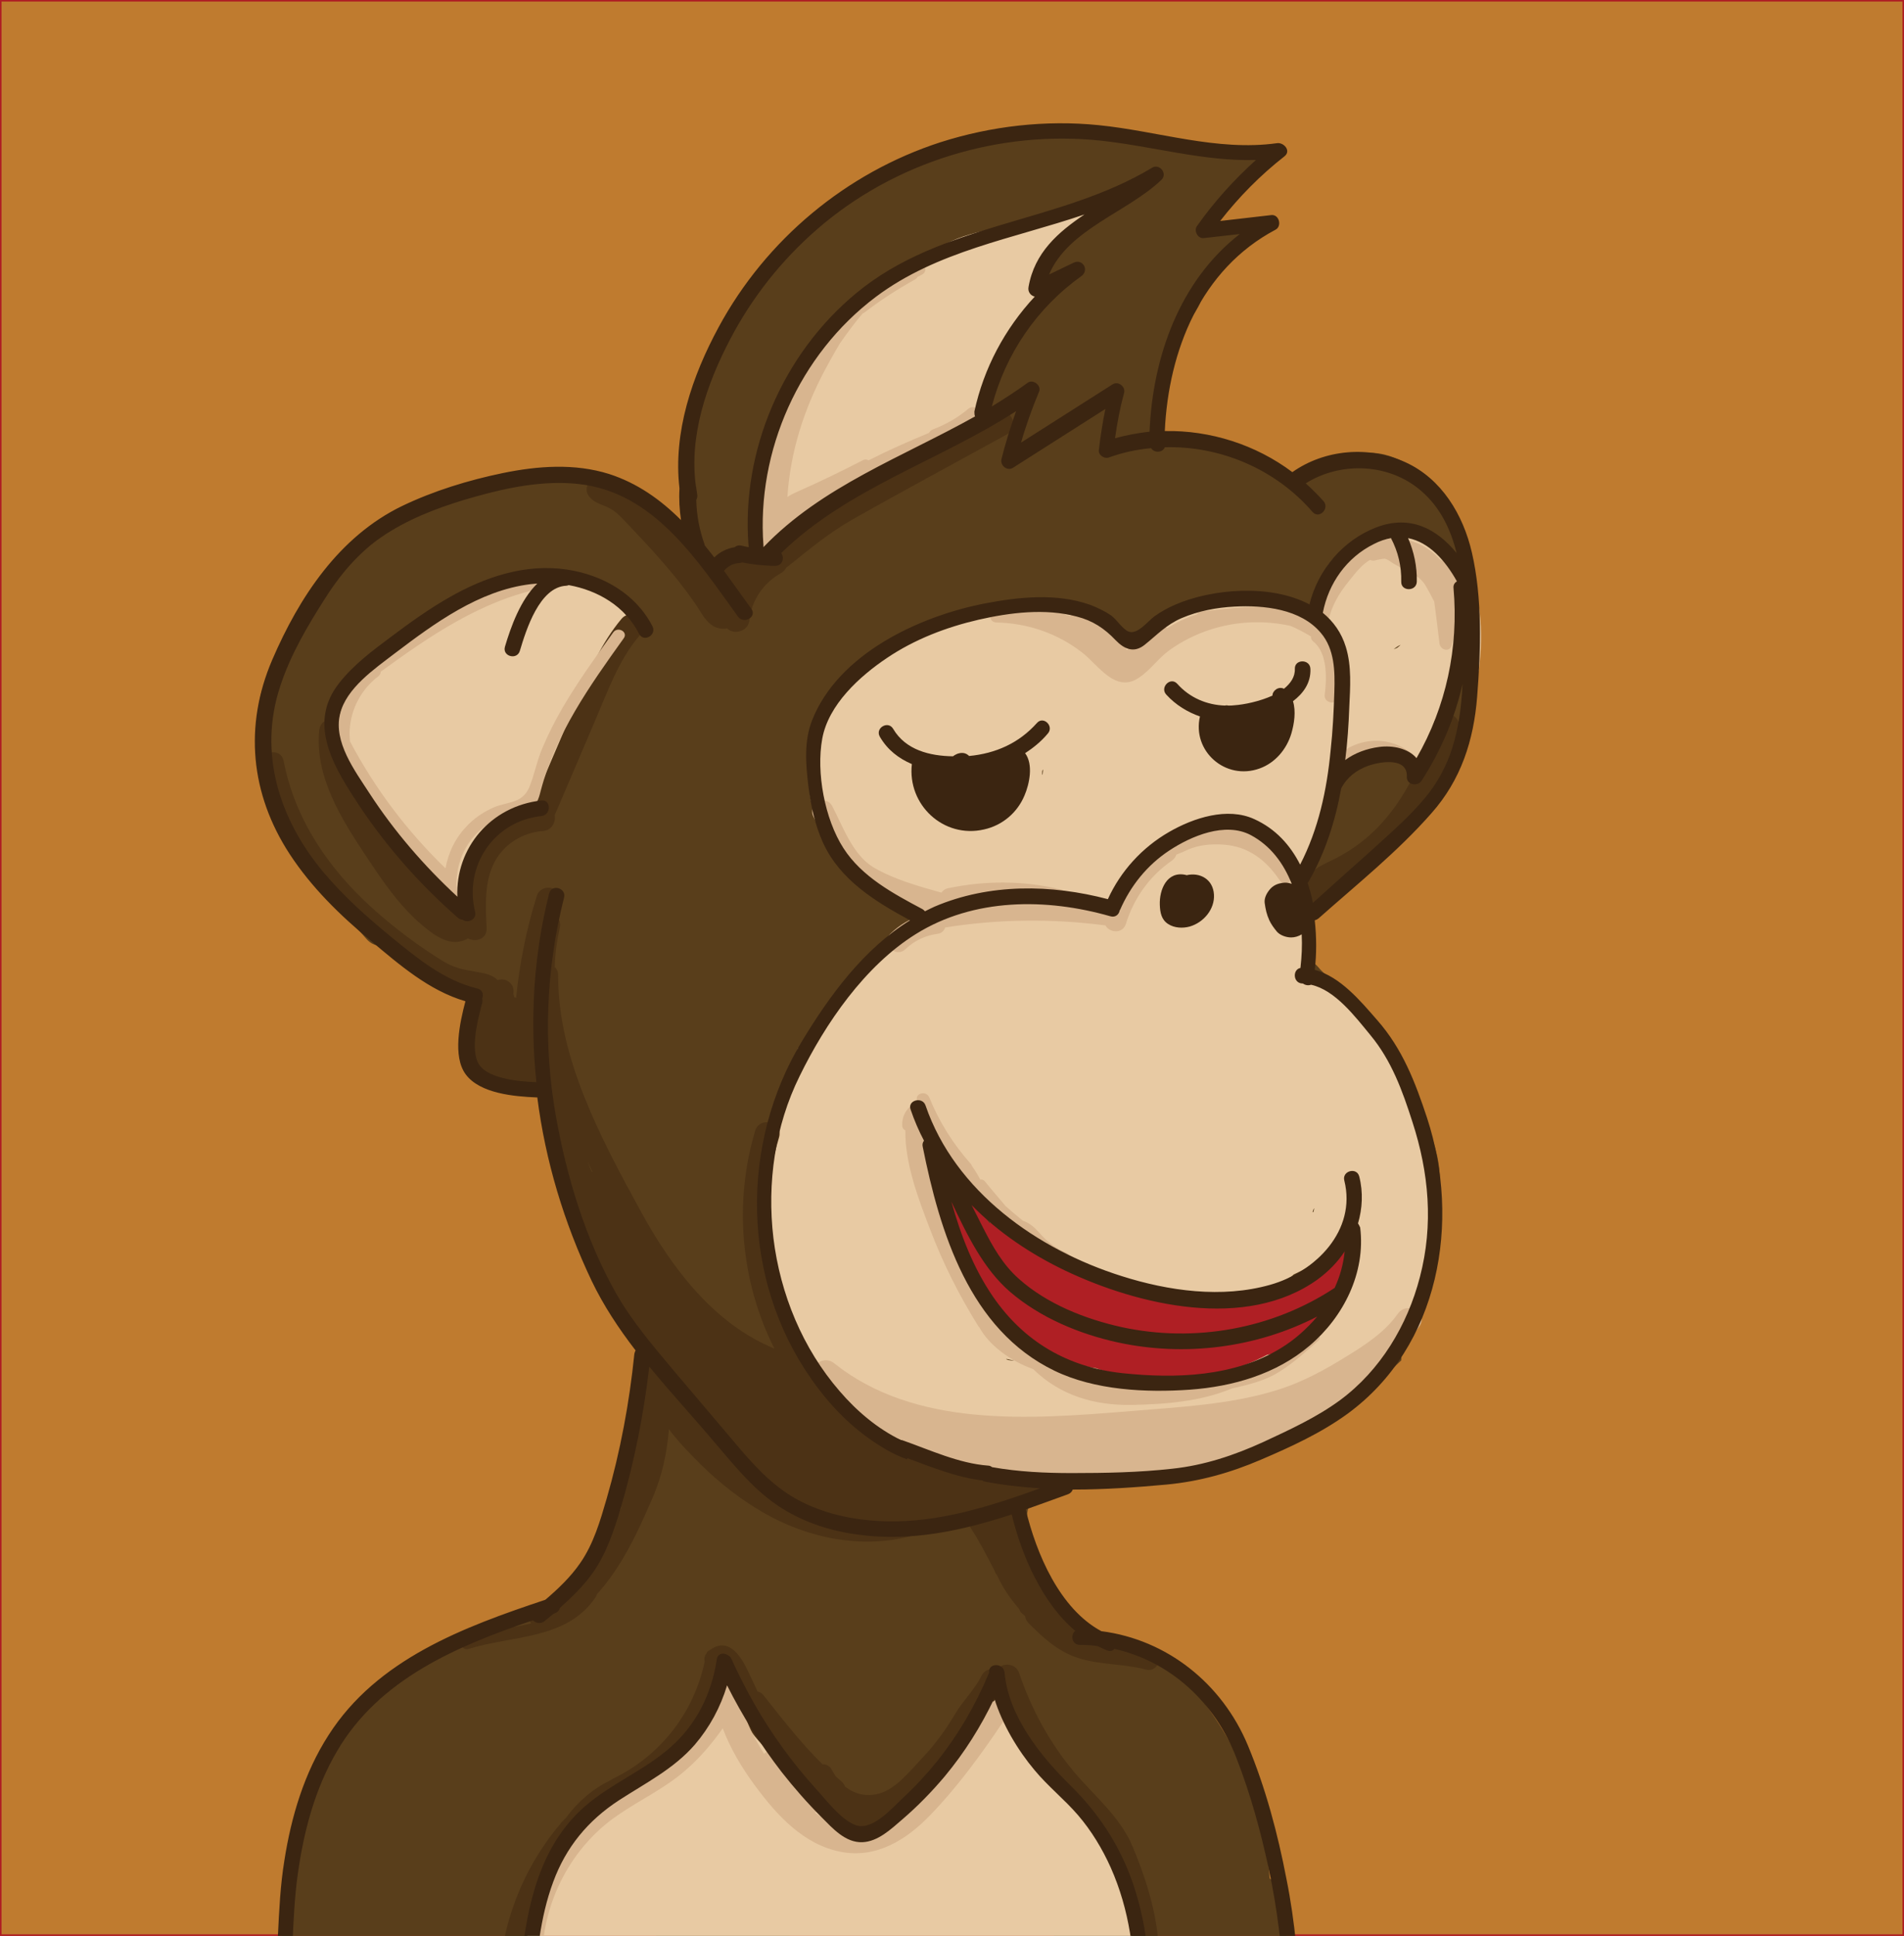 <?xml version='1.0' encoding='utf-8'?>
<svg xmlns:xlink="http://www.w3.org/1999/xlink" xmlns="http://www.w3.org/2000/svg" enable-background="new 0 0 612 622" version="1.1" viewBox="0 0 612 622"> <path d="m429.4 401.9c-3.6 1.2-5.7 3.6-6.3 6.7-0.6-0.3-1.3-0.4-2-0.5-3.4 3.6-8.6 5.9-13 7.3-4.7 1.5-9.7 2.4-14.5 1.6-3.4 0.6-7.1 1.2-10.4 0.7-0.8-1.4-2.3-2.6-4.4-3.1-7.7-1.9-15.7-0.9-23.4-2.6-0.5-0.1-0.9-0.2-1.4-0.3 0.1-1.1 0-2.2-0.4-3.3-3.8-0.4-7.5-1.7-10.8-3.7-1.1-0.7-1.7-1.6-1.9-2.5-3.8-1.3-7.6-2.8-11.3-4.4-0.9-0.9-1.7-1.9-2.5-2.6-0.9-0.8-1.7-1.7-2.5-2.5-4.3-0.8-8.6-2.9-12-5.4-1.1-0.9-2-2-2.5-3.2-0.5 0.3-1 0.7-1.5 1.1-3.9 1.4-7.1 6-4.8 11 5.3 11.5 12.8 22.3 22.6 30-0.6 2.7 0.3 5.6 3.7 7.2 4.4 2.1 9 3.6 13.6 4.7 0.5 0.4 1 0.9 1.7 1.2 6.9 3.6 14 5.2 21.1 5.2 1 1 2.5 1.5 4.4 1.5 4.9-0.2 9.9-0.6 14.8-1 0.8 0.5 1.8 0.7 3 0.3 0.6-0.2 1.2-0.4 1.7-0.6 2.6-0.2 5.2-0.6 7.8-1.1 1-0.1 2-0.3 3.1-0.4 0.1-1.2 0.7-2.3 2.2-3.1 5.2-2.7 9.6-6.5 15.2-7.8 0.4-0.3 0.8-0.5 1.1-0.8 8.7-6.2 12.1-14.4 14.5-24.5 0.7-3-1.9-6.2-4.9-5.1z" fill="#AF1F24"/> <rect width="612" height="622" fill="#BF7B2F" stroke="#AF1F24" stroke-miterlimit="10"/> <rect width="612" height="622" fill="#BF7B2F" stroke="#AF1F24" stroke-miterlimit="10"/> <defs> <rect id="b" width="612" height="622"/> </defs> <clipPath id="a"> <use overflow="visible" xlink:href="#b"/> </clipPath> <path d="m468.5 201.9c0.5-5.1 0.8-10.3 0.6-15.5v-0.7c0.3-0.5 0.5-1 0.5-1.7 1-15.8-7.2-32.3-23-37.5-4.3-1.4-9.6-1.5-13.7 0.7-3 0.8-5.8 2.2-8.2 4.1-2.6 1.5-5 3.2-7.3 5.1-6.9-5.4-14.5-9.7-22.8-12.7-5.4-1.9-11-3.2-16.6-3.9-1.3-0.2-2.8 0-4-0.4-2.5-0.8-2.5-2.7-2.7-5-0.3-3.7 0.4-7.2 1.8-10.7 0.5-1.2 0.2-2.2-0.4-3 3.5-7.2 7.5-14.2 11.8-21 1.7-2.7 2.7-5.9 2.9-9.1 0.8-0.4 1.5-0.8 2.3-1.2 1-2.2 2-4.5 3-6.7 0.2-0.1 0.3-0.1 0.5-0.2 1.9-1 3.8-1.7 5.8-2.4 1.6-2.5 3.4-4.7 5.5-6.7-0.8-1-2-1.6-3.5-1.2-3.4 0.8-6.6 2-9.8 3.5l-0.6-0.6c-3.3-4.3-0.9-9.1 2.9-11.9 2.5-1.9 5.4-3.1 8.4-4-0.3-3.5 1.8-6.8 4.6-9.3-3.1 0.3-6.2 0.5-9.2 0.8-0.4 0-0.7 0.1-1.1 0.2-1.9-0.6-3.7-1.6-5.2-3-3.6-0.2-7.4-1.3-10.3-1.8-6.5-1.2-13-2.6-19.6-3.6-11.8-1.7-24-2-35.2 2.7 0 0-0.1 0-0.1 0.1-18.2 0.9-35.7 7.9-51.4 17.7-18 11.3-38.9 25.9-44.1 47.8-0.2 0.9-0.2 1.8-0.1 2.6-2.7 5.2-4.7 10.9-5.7 16.9-2.7 15.5-2.5 31.7-2.1 47.6-0.4-0.9-0.7-1.9-1.2-2.8-2-3.4-4.9-6-8-8.4-2.6-2-5.4-3.7-8-5.8-3.5-2.8-6.6-5.8-11-7.1-7.1-2.2-15.4-1.6-22.7-0.8-31 3.5-58.1 21-74.6 47.3-5 8-11.6 15-13.4 24.5-1.7 8.8-0.6 18 2.9 26.2 0.3 0.8 0.8 1.6 1.3 2.3 1.3 7 5.8 14.1 9.1 19.8 6 10.3 13.1 19.9 21.1 28.7 2.3 2.5 5.2 2.5 7.5 1.1 8 8 16.9 15.2 27.1 19.7h0.1c0 0.6-0.1 1.2-0.2 1.8-1.8 8.2-4.2 15.3 2.8 22 5.6 5.4 13 5.8 20.2 5 0.4 3.4 0.9 6.8 1.3 10.2 0.3 2.3 0.9 4.6 2 6.6 0.1 3.8 0.7 7.5 1.4 11.2 1.2 0.7 2 1.9 2.3 3.8 1.3 8.6 3.6 16.7 7.4 24.5 3.4 7.1 7.8 13.4 12.1 20 3.7 5.7 4.4 11.2 3.2 17.7-0.9 5.2-1.8 10.5-2.8 15.7-1 12.6-5.3 25.1-9.9 36.5-5.5 13.4-20 18.2-32.5 23.2-15 6-29.2 12.6-40.3 24.8-10.8 11.9-20.7 26.4-24.2 42.2-2.1 9.4-3 19.2-4.2 28.8-1.3 10.3-2.2 20.6-2.4 31-0.1 8.9 10 11.3 15.5 7.2 0.8 4.6 4.4 8.3 9.3 8.3 4.1 0 8.2-3 9.2-7 0.9 0.3 1.9 0.5 2.8 0.5 5.1 0 8.1-3.5 9.2-7.9 4.1 3.7 10.8 3 14.5-2.1 0.2-0.3 0.5-0.7 0.7-1 0.2 0 0.3 0.1 0.5 0.1 3.3 6.7 15.3 7.9 17.8-1.4 2.2-8 1.2-16.2 2.6-24.3 1.3-7.4 4.4-14.5 9-20.4 8.9-11.4 21.8-19 32.1-29.1 0.3 7.2 0.3 14.5 0.2 21.7-0.6 8.4-1.1 16.8-1.6 25.2-0.6 11.5 10.5 22.5 22 22 13-0.6 20.7-9.7 22-22 0.9-8.5 1.4-16.9 1.6-25.4 0.4-5.2 0.8-10.3 1.2-15.5 3.5 5.1 7.7 9.8 13.3 12.3 9.9 4.5 17.4-4 24.7-9.6 5.3-4.1 10.6-8.1 14.9-13.2l3.9 3.3c2.5 2.2 4.9 4.5 7.2 7 0.9 1 1.8 2 2.7 3 0.4 0.4 0.6 0.7 0.8 0.9 0.1 0.1 0.1 0.2 0.2 0.3 1.8 2.7 3.6 5.3 5.2 8.1 0.8 1.4 1.5 2.8 2.2 4.3 0.4 0.8 0.8 1.6 1.1 2.4 1.1 2.9 2.1 5.8 2.9 8.9 0.6 2.2 2.6 7.2 2 9.4l-0.3-2.7c0.1 1.1 0.2 2.1 0.3 3.2l0.3 4.8c0.1 3.7 0 7.5-0.4 11.2-1 11.5 10.8 22.5 22 22 5.5-0.2 10.1-2.1 13.7-5 3.3 1.7 6.9 2.7 10.9 3.2 4.4 0.5 9.2 1 13.3-0.9 1.1 0.9 2.5 1.4 4.2 1.2 9.5-1 10.3-10.5 11-18.4 0.7-8.5-0.5-17.2-3.1-25.3-0.5-1.4-1.3-2.6-2.3-3.4-1.8-25.7-12.8-50.4-31.9-68.5-2.4-2.3-5.2-2.5-7.5-1.6-5.8-2.6-12.1-2.9-18-4.9-0.3-0.4-0.6-0.9-1-1.3-7-7.2-12.8-15.5-16.7-24.8-3.1-7.3-4.9-16.4-0.1-23.1 0.3 0.1 0.6 0.2 0.9 0.3 0.9 0.3 1.8 0.5 2.6 0.7 0.8-2 2.5-3.7 5.2-4 4.8-0.5 9.7-1.1 14.6-1.8 0.3 0.1 0.6 0.3 0.9 0.4 12.6 4.4 25.9 1 37.6-4.3 6.9-3.1 14.3-6.6 20.9-11.1 12.8-5.5 24.7-12.7 34.8-22.4 0.2-1.7 0-3.4-1-5.4-0.2-0.5-0.5-1-0.8-1.4 0.8-1.2 1.6-2.3 2.4-3.5 4.2-6.1 10-12.3 9.6-20.2-0.1-2-1-3.8-2.4-5.1 1.7-5.3 2.9-10.9 3.5-16.6 0.6-1 1-2.2 1.1-3.7 0.5-9.9-3.5-22.1-11.4-28.9-0.9-4.3-1.5-8.6-1.5-12.8-1.1-0.9-2.5-1.4-4-1.4-1.7-4.8-3.7-9.5-6.4-13.5-4.2-6.2-11.3-8.4-15.9-14-0.5-0.6-1-1-1.7-1.4v-14.2-3.6c0.8-1.1 1.6-2.1 2.5-3.1 1.7-0.2 3.3-0.9 4.7-2.1 5.1-4.1 10.8-8 14.2-13.6 0.7-0.2 1.4-0.5 2.1-0.9 19-11.8 25-33.5 26.1-54.6v-0.8c0.5-1.9 1-3.8 1.4-5.8 0.8-4.2-1.4-7.2-4.4-8.6zm-296.6 136.7c0.2-1.4 0.4-2.9 0.5-4.5l0.4-3.9c0.3 2.7 0.6 5.5 1 8.2-0.6 0.1-1.3 0.2-1.9 0.2zm192.4-196.7c0.1-0.3 0.2-0.7 0.3-1 0.2-0.5 0.3-1 0.5-1.5 0.2 0.7 0.4 1.4 0.7 2 0.1 0.2 0.2 0.4 0.3 0.5h-1.8z" clip-path="url(#a)" fill="#593E1B"/> <path d="m362.6 615.8c-1.4-6.7-3.3-13.3-5.7-19.6-2.5-6.5-5.2-13.4-9.9-18.7-4-4.4-9.2-7.4-13.2-11.8-4.2-4.7-7-10.4-8.7-16.5-0.9-3.1-3.8-5.1-6.8-5.4-9.2 14.8-17.7 30.1-32.8 39.7-6.2 4-12.6 5.9-17.8-0.4-4.6-5.5-11.6-7.6-13.7-15.1-0.1-0.4-0.2-0.8-0.2-1.1-6.2-5.4-11.5-11.4-13-19.7-0.7-3.7-4.8-5.8-8.2-5.4-4 0.5-6.1 3.6-6.5 7.4-1.1 9.1-11.1 16.5-17.9 21.4-8.5 6.1-19.5 9.7-25.8 18.4-5.7 7.9-9 18.9-11.7 28.2-3.2 10.9-4.4 22.3-1.1 33.3 0.5 1.6 1.3 2.7 2.2 3.6-0.2 7.9 3.5 15.9 10.7 19.8 4.4 2.3 9.4 3.2 14.1 2.6 1.5 2.5 3.2 4.9 5.1 7.2 7.1 8.6 24 8.5 31.1 0 2.9-3.5 5.5-7.1 7.8-10.8 6.1 3.3 13.8 3 20.2 0 2 1.2 4.1 2.3 6.4 3 14.3 4.6 27.7-4 37.8-14 3.4 1.8 7.1 2.8 10.4 2.7 0.4 0 0.9-0.1 1.3-0.1 0.1 0 0.1 0.1 0.2 0.1-0.5 2.5-1.1 4.9-1.8 7.4-2.9 11.1 3.7 24.4 15.4 27.1 3.8 0.9 7.6 0.8 11.2-0.1 1.1 1.6 2.7 2.9 4.4 3.4 4.3 1.2 7.7-1.5 9.2-5.2 10.6-25.9 12.9-54.4 7.3-81.4z" clip-path="url(#a)" fill="#E8CAA3"/> <path d="m469.2 178.6c-1.3 0.3-2.7 0.1-4.2-0.8-3.5-2.2-6.9-6.8-11-7.6s-9.3 1.4-13.1 2.8c-6.9 2.6-15.4 5.9-15.7 14 0 0.2 0.1 0.5 0.1 0.7v1c0 5.9-6.3 7.1-9.7 4.2-4.7-1-9.7-1.1-14.4-2.1-0.2-0.1-0.5-0.1-0.7-0.2-2.5-0.2-5.1-0.3-7.6 0-0.6 1.5-1.8 2.7-3.8 3.2-7 1.8-15.5 2.5-20.4 8.5-1.7 2.1-5 2-7.2 0.9-3.2-1.6-5.8-4-8.2-6.6-2.6-0.6-5.2-1.3-7.8-2.2-0.6-0.2-1.1-0.4-1.6-0.7-13.7-0.7-27.4 1.1-40.4 5.9-15.3 5.7-30.5 15-37.7 30.3-4 8.6-6 18-5.3 27.1 4.7 5.9 6.8 13.2 10.3 19.8 4.4 8.3 12.2 10.2 20.2 13.7 3.3 1.5 4 7.1 1.2 9.3-2.7 2.2-5.8 3.8-8.7 5.9-3 2.3-5.5 5.4-7.9 8.3-5.2 6.2-9 12.9-12.9 19.9-1.4 2.6-3.9 3.3-6.1 2.7-2.3 5.2-4.4 10.5-6.6 15.7 0 0.9-0.1 1.9-0.6 2.9-1.8 3.8-2.2 8.2-2.1 12.6-0.1 0.2-0.1 0.4-0.2 0.7-1.8 9.1-1.7 18.2 0.6 27.1 0 2.8 0.2 5.6 0.7 8.4 1.6 8.7 4.9 17.6 7.9 25.9 2 5.6 4.5 11.1 7.5 16.3 2.5-0.1 5.1 1.1 6.1 4 1.5 4.2 7.1 6.4 10.8 8.2 4.9 2.4 9.7 4.8 14.7 6.8 6.2 2.4 12.7 4.4 19.3 5.6 7.6 1.3 15.4 1.6 23.1 3 0.4 0.1 0.8 0.2 1.2 0.4 1.2-1.1 3-1.6 5.1-0.7 13.6 5.6 29.4 2.9 43.2-0.5 6.9-1.7 14-3.6 20.6-6.4 6.9-3 13.2-7.1 20.2-10 13.5-11.5 24.3-26.6 31.7-42.7 4.7-20.7 2.6-42.5-4.9-62.4-0.4-1-0.5-1.9-0.4-2.8-2.1-3.3-4.4-6.5-7-9.5-0.7-0.8-1.4-1.6-2.1-2.3-3.1-4.4-6.4-8.7-9.7-12.8-2.5-3-5.1-5.4-8.3-6.8-2.6-1.7-5.2-3.7-6.1-6.9-1-3.6 0.1-7.5 0.1-11.2-0.1-8.3-3.3-17.9 2.5-24.7 3.1-8.7 4.9-17.8 6-27 0.4 0.2 0.9 0.4 1.3 0.6 5-7.9 17.9-7.2 25.7-2.5 0.6-0.2 1.2-0.4 1.8-0.7 0.1-0.3 0.2-0.7 0.4-1 3.9-7.8 5.6-16.5 7.7-24.9 1.1-4.3 5.5-5 8.5-3.4 1.6-12.4 1.1-26.4-6.1-37zm-134.2 69.1c0.1-0.2 0.2-0.3 0.3-0.5-0.2 2.8-0.4 1.7-0.3 0.5zm-24.5 131.3c1.5-2.6 5.7-4.1 8.2-2.2 3.1 2.4 7 4.3 10.6 4.2 7.8-0.3 7.7 11.7 0 12-5.8 0.2-12.1-2.3-16.7-5.8-2.6-2-3.9-5.1-2.1-8.2zm0.5 33.7c0-0.1 0-0.2 0.1-0.3 0.1 0 0.5-0.2 1.4-0.5-0.8 0.9-1.4 1.5-1.5 0.8zm14.7 24.5c-0.5-0.1-1-0.1-1.5-0.2-1.1-0.3-1.5-0.7 1.8 0.2h-0.3zm8.4-20.7c0.4 1.5 0.3 3.1-0.6 4.6-1.5 2.6-5.6 4-8.2 2.2-5.5-3.9-8.1-9.5-12.2-14.6-1.3-1.6-1.9-3.6-1.6-5.4-0.7-0.9-1.4-1.7-2.1-2.6-2-2.6-2.5-6 0-8.5 2.1-2.1 6.5-2.6 8.5 0 0.5 0.6 0.9 1.2 1.4 1.7 0.9 0.3 1.8 0.8 2.6 1.6 3.9 3.9 7.5 8.1 12.4 10.7 4.8 2.4 3.4 8.1-0.2 10.3zm53.1-190.7c0-0.1 0.2 0.9 0.4 1.6v0.2c-0.4-0.7-0.6-1.3-0.4-1.8zm20.9 189.6c-3.5 1.2-7.2 1.9-10.9 1.9 6.3-1.1 12.5-4 17.6-7 0.4-0.2 0.7-0.5 1-0.8 2.9-1.3 5.8-2.9 7.7-5-2.6 5.8-9.7 9-15.4 10.9zm14.3-27c-0.1 0.3-0.1 0.7-0.2 1-0.1 0-0.2 0-0.3 0.1 0.1-0.4 0.2-0.8 0.5-1.3v0.2zm26.6-180.2c-0.2 0.1-0.6 0.2-1 0.4 0.7-0.6 1.4-1.1 2.2-1.4-0.4 0.4-0.8 0.7-1.2 1z" clip-path="url(#a)" fill="#E8CAA3"/> <path d="m316.6 133.8c2.7-11.2 7.5-22.5 13.8-32.2 2.1-3.3 4.7-6.1 7.4-8.8-1.5-1.3-2.2-3.2-1.5-5.7 2-7.1 8.5-11 13.1-16.4 0.6-0.7 1.3-1.5 1.8-2.3-1-1.2-2.1-2.3-3.2-3.3-4.8 1.1-9.4 3.3-14.1 4.7-5.2 1.6-10.6 2.6-15.9 3.9-5.5 1.3-11 2.7-15.8 5.7-4.6 2.7-8.5 6.3-12.6 9.8-2.3 1.9-5 1.8-7 0.6-0.3 0.1-0.6 0.1-1 0.1-5.3 4.1-10.3 8.4-15 13-0.1 1.1-0.6 2.3-1.6 3.3-8.4 8.9-13.2 20.7-16.4 32.4-3.4 12.4-5.2 25.7-3.4 38.5 0.1 0.4 0.1 0.7 0.1 1 11.7-14.6 27.7-24.8 44.6-32.6 2.2-1 4.3-0.7 5.9 0.4 2.8-1.7 5.8-3.2 8.9-4.5 3.6-1.5 8.4-3.2 12-5.7-0.3-0.6-0.2-1.2-0.1-1.9z" clip-path="url(#a)" fill="#E8CAA3"/> <path d="m173.8 257.7c3.5-12.5 10.7-24 16-35.7 3.7-8 7.5-16 11.9-23.7-0.1-0.2-0.3-0.4-0.4-0.6-2.2-3.2-4.9-6.7-8.1-8.9-4.1-2.9-10-2.8-14.8-2.8-2 0-3.4-0.8-4.4-2-15.1 3.8-29.9 9.7-43.4 17.5-0.1 1.2-0.6 2.4-1.7 3.4-9 9.3-19.7 17.7-19 31.9 0.7 13.5 10.4 22 16 33.5 0.1 0.2 0.1 0.3 0.2 0.5 4.4 4.1 7.6 9.5 11.3 14.2 2 2.5 4.4 5.7 7.5 6.9 0.4 0.2 0.9 0.3 1.4 0.4 0.5-1.4 0.8-2.9 1.1-4.4 1.5-8.9 4.7-17.6 11.6-23.8 4.1-3.7 8.7-5.2 14.1-6.2 0.1-0.1 0.4-0.2 0.7-0.2z" clip-path="url(#a)" fill="#E8CAA3"/> <path d="m340.9 380.2c-0.4-0.6-1-1-1.5-1.3-0.9-2.8-4.5-2.9-6.4-1.2-2.4-1-4.9-1.1-7.7-1.5-3.8-0.5-7.2-2-10.1-4.5-1.8-1.6-4-1.1-5.5 0.1-2.8 0-5.6 2.9-3.6 5.9 3.2 4.9 8.5 8.1 14 10.9 0.2 0.7 0.6 1.3 1.3 1.9 0.3 0.2 0.5 0.4 0.8 0.6 4 3 10.8 7 15.6 4.5 2.6-1.3 3.4-3.7 3.4-6.3 0.5-0.4 0.8-1 1-1.8 0.6-2.7 0.4-5.1-1.3-7.3z" clip-path="url(#a)" fill="#E8CAA3"/> <path d="m370.2 529.4c-1.5-0.4-3-0.7-4.6-1-0.3-0.4-0.6-0.7-1.1-0.9-3.1-1.4-6.5-1.7-9.9-1.9-0.3-0.5-0.7-1-1.3-1.3-3.5-2.3-7.7-3.5-11.2-5.9-3.1-2.1-5.7-5-7.6-8.2-4.5-7.3-6.1-16-7.7-24.3-0.4-1.9-1.7-2.8-3.2-2.9 3.7-0.8 7.4-1.6 11.1-2.5 5-1.2 2.9-8.9-2.1-7.7-16.8 4-33-2.5-48.1-9.3-0.5-0.6-1.1-1.2-2.1-1.4-3.2-1-5.5-3.4-7.7-5.9-2.5-2.8-4.9-5.6-7.4-8.4-0.2-0.2-0.4-0.4-0.6-0.5 1.6-2.5-0.3-6.9-4-6.2 0.5-1.9-0.2-4-2.7-4.5-0.1 0-0.2 0-0.2-0.1-0.1-0.2-0.2-0.5-0.4-0.7-12.8-21.1-16.1-46.7-9-70.3 1.5-4.9-6.2-7.1-7.7-2.1-6.9 23.2-4.6 48.4 6.2 69.9-19.5-8-33.1-26-43.1-44.4-12.5-22.9-26.5-48.8-26.4-75.5 0-1.2-0.4-2.1-1.1-2.7 0.1-4.2 0.7-8.3 1.6-12.5 0.4-1.6-0.1-2.8-1-3.7 0.4-1.5 0.8-2.9 1.3-4.4 1.5-4.9-6.2-7-7.7-2.1-3.3 10.6-5.5 21.5-6.6 32.6-0.2-0.1-0.4-0.1-0.6-0.2-0.1-0.4-0.2-0.8-0.3-1.1 0.1-0.9 0.1-1.8-0.4-2.7-0.5-0.8-1.4-1.6-2.4-1.8-0.7-0.2-1.6-0.1-2.3 0.1l-0.5-0.5c-1.3-1-2.8-1.5-4.4-1.8-4.6-0.9-8.1-1.1-12.3-3.6-8.2-5-15.9-10.8-23-17.2-14-12.6-24.9-28.5-28.5-47.2-1-5.1-8.7-2.9-7.7 2.1 3.9 20.3 16 37.7 31.2 51.3 7.6 6.8 15.9 13.1 24.7 18.3 3.6 2.1 7.2 3.4 11.3 3.9-0.1 0.3-0.2 0.6-0.3 1-1.5 7.4-4.6 16.7 0.4 23.4 5 6.6 15.1 7.3 22.5 5.8 0.4-0.1 0.7-0.2 0.9-0.3 0.9 5.3 2.1 10.4 3.6 15.5-0.2 0.6-0.2 1.3 0 2 1.4 6.1 3.6 11.8 6.2 17.3-0.2 0.6-0.3 1.4-0.2 2.2 2.6 14.6 9.6 27.9 19.9 38.4-0.1 0.7 0 1.5 0.3 2.3 1.4 3.2 3.2 6.1 5.2 8.9-1.4 0.5-2.5 1.7-2.3 3.6 0.2 2.5 0.3 5 0.4 7.4-1.9 0.2-3.7 1.4-4 3.8-1.3 9.7-2.9 19.4-4.9 29-0.3 1.7 0.3 3 1.3 3.9-3.8 8.4-8.2 16.5-14.5 23.2-1-0.1-2.1 0.2-3 1.1-3.1 2.9-6.5 5.3-10.2 7.4-2.3 1.3-2.4 3.7-1.3 5.5-7.1 1.7-14.7 2.3-21.2 4.3-2.4 0.8-1.4 4.6 1.1 3.9 14.1-4.4 31.7-2.9 40.9-16.7 0.2-0.3 0.3-0.6 0.3-0.8 8-8.8 13.1-19.8 17.8-30.7 3.3-7.5 4.8-14.9 5.4-22.4 3 4 6.6 7.7 10.1 11.2 6.2 6.1 13.2 11.6 20.8 15.9 15.6 8.8 34.4 12 51.6 5.8 0.8-0.3 1.3-0.7 1.8-1.2 2.2-0.4 4.4-0.8 6.5-1.3 1.3-0.3 2.1-1 2.5-1.9 1.2-0.2 2.4-0.4 3.6-0.7-0.7 1.1-0.9 2.5 0.1 3.9 2.8 4.3 5.1 8.8 7.5 13.4l0.5 1.1c0.1 0.2 0.2 0.4 0.4 0.6 0.3 0.7 0.7 1.3 1 2 1.7 3.3 3.8 6.2 6.2 9 0.2 0.5 0.4 1 0.8 1.3s0.8 0.7 1.1 1c0.1 0.7 0.4 1.4 1 2.1 1.1 1.1 2.2 2.2 3.4 3.3l0.2 0.2c3.6 3.3 7.5 6.2 12.1 7.7 7.1 2.4 15.1 1.9 22.4 3.9 4.1 0.8 5.9-5.9 1.6-7.1zm-197.1-193.2c0-1.5 0-3 0.1-4.5l0.2 0.2c0.2 1.1 0.5 2.2 0.7 3.2-0.4 0.3-0.8 0.6-1 1.1zm17.1 40.3c-0.5-1-0.9-2.1-1.3-3.2 0.5 1.1 1 2.1 1.5 3.2 0 0.1-0.1 0-0.2 0zm26.9 71.1c-0.4-0.7-0.7-1.4-1.1-2.2-0.3-0.6-0.7-1.1-1.1-1.4v-0.7c1.2 1.3 2.5 2.5 3.8 3.7-0.6 0-1.2 0.3-1.6 0.6zm16.8 20.3c0.2 0 0.3 0.1 0.5 0.1 0.5 0.5 1 1.1 1.5 1.6-0.6-0.6-1.3-1.1-2-1.7zm85.4 17.8c-0.4-0.3-1-0.5-1.5-0.6 0.8-0.3 1.7-0.5 2.5-0.8-0.5 0.4-0.8 0.9-1 1.4z" clip-path="url(#a)" fill="#4C3215"/> <path d="m372.5 627.5c-0.3-11.8-3.9-23.3-8.4-34.1-4.2-10-12.6-16.5-19.3-24.6-7.6-9.2-13.4-19.9-17.2-31.2-1.2-3.6-5.9-3.4-7.4-0.9-1.6-0.7-3.6-0.4-4.7 1.7-2.2 4.5-6 8-8.5 12.3-3.1 5.2-6.5 9.9-10.7 14.3-3.8 4-8.3 9.8-13.8 11.3-4.1 1.1-7.9 0.1-10.9-2.3-0.2-0.6-0.6-1.2-1.2-1.7s-1.2-1-1.8-1.6c-0.4-0.6-0.7-1.2-1.1-1.8-0.7-1.5-1.9-2.1-3.1-2-6.9-6.8-12.8-14.4-18.9-22.1-0.6-0.8-1.3-1.2-2-1.3-1-2.1-1.9-4.2-2.9-6.2-2.4-5.2-6.5-11.7-12.6-7-0.5 0.2-0.8 0.5-0.9 0.9-0.7 0.9-0.8 1.8-0.6 2.7-3.5 16.5-14.3 30.3-29.5 37.6-0.2 0.1-0.4 0.2-0.6 0.4-5.8 2.8-10.7 7-14.5 12.2-0.3 0.3-0.6 0.5-0.8 0.8l-0.1 0.1s0 0.1-0.1 0.1l-0.5 0.5c-0.1 0.1-0.2 0.2-0.2 0.3-13.2 15.6-20.3 35.4-19.8 55.9 0.1 4.5 7.1 4.5 7 0-0.5-19 6-37.5 18.5-51.9 1.5-1.7 1-3.9-0.3-5.1 1.7-1.4 3.6-2.6 5.4-4 1.8-1.3 3.4-2.8 5-4.3 1 1.2 2.7 1.9 4.4 1 15.9-7.7 27.7-22.2 32.1-39.2 1.9 3.4 4.8 10.9 5.3 11.9 2.2 4.4 5 8.5 8.7 11.8 0.8 1 1.6 1.9 2.3 2.8 2.2 2.9 4.5 5.8 6.9 8.4 0.7 1.2 1.4 2.3 2.2 3.4 4.6 6 11.8 12.4 19.6 13.1 1.2 0.1 2.1-0.3 2.7-0.9 1.5-0.2 2.4-1.2 2.8-2.4 0.5 0 1-0.1 1.6-0.3 4.5-1.9 8.3-4.4 11.4-8.2 0.6-0.7 0.8-1.5 0.9-2.4 4.7-4.6 9.2-9.3 13-14.7 2.1-3 3.7-6.4 5.9-9.4 1.8-2.5 3.8-4.7 5.4-7.3 3.2 8.3 7.2 16.3 12.4 23.5 6.1 8.6 14.9 15.2 20.4 24 2.8 4.5 4.5 9.9 6.2 14.9 1.9 5.9 3.5 11.9 3.9 18.1 0.8 12.5-2.3 24.7-5.3 36.8-1.3 5 6.5 7.1 7.7 2.1 3.2-11.7 6.3-23.8 6-36z" clip-path="url(#a)" fill="#4C3215"/> <path d="m199.8 198.8c-6.7 8-10.6 17.4-14.6 26.9-4.8 11.1-9.5 22.3-14.3 33.4-0.1 0.2-0.1 0.3-0.2 0.5-6.8 1.4-12.9 5-17 10.9-4.5 6.5-5.4 14.3-5.4 22-8-6-15.2-12.9-21.7-20.6-0.7-0.9-1.5-1.2-2.4-1.3-0.3-0.5-0.7-1.1-1-1.6-6.6-10.4-13.9-21.4-12.6-34.3 0.5-5.1-7.5-5.1-8 0-1.6 16.3 9 31.3 17.7 44.3 4.4 6.5 9.1 12.9 15.1 18 4.3 3.7 9.8 7.7 15 4.5 2.4 1.3 6.2 0.3 6-3.3-0.3-7.1-0.8-14.9 2.6-21.3 3.1-5.8 9-9.4 15.5-9.9 2.9-0.2 4.2-2.9 3.8-5.1 4.3-10.1 8.7-20.2 13-30.4 4-9.3 7.5-19.3 14.1-27.1 3.4-3.8-2.2-9.5-5.6-5.6z" clip-path="url(#a)" fill="#4C3215"/> <path d="m319.7 132.5c-15.7 8.6-31.4 17.2-47.1 25.9-6.3 3.5-12.3 7.1-17.8 11.7-3.4 2.8-6.8 6.3-10.7 8.3-0.6-0.9-1.7-1.5-3.1-1.4-4.5 0.3-8.7 1.4-12.7 3.4-3.8-4.9-8.6-9-14.1-12.2-0.7-0.4-1.3-0.5-1.9-0.5-1.9-2-3.8-4.1-5.8-6.1-1.6-1.6-3.1-3.4-5-4.6-1.6-1.1-4.8-1.5-6.1-2.8-3.6-3.7-9.3 2-5.7 5.7 1.6 1.7 3.2 2 5.2 2.9 2.8 1.2 4.4 3 6.5 5.2 3.9 4.1 7.8 8.2 11.5 12.5 3.7 4.2 7.2 8.6 10.4 13.2 2.5 3.6 4.5 8.6 9.6 8.3 0.3 0 0.6-0.1 0.8-0.1 2 2.1 6.8 1.2 7.2-2.7 0.7-6.5 4.6-12 10.2-15.1 0.8-0.5 1.3-1.1 1.6-1.7 0.6-0.5 1.2-0.9 1.8-1.4 6.2-5 12.1-9.8 19-13.8 16.6-9.4 33.4-18.4 50.1-27.6 4.7-2.7 0.6-9.6-3.9-7.1z" clip-path="url(#a)" fill="#4C3215"/> <path d="m461 232.1c-3.8 12.6-9.3 24.8-18.6 34.2-4.3 4.3-9.2 7.7-14.7 10.3-2.3 1.1-4.3 2.1-5.9 3.5-1.9 0.1-3.7 1.4-3.7 3.8v2.4c-0.1 4.7 6.4 5.1 7.9 1.1 0.8-2.3 4.5-3.3 6.5-4.2 2.6-1.3 5.2-2.7 7.5-4.4 4.6-3.3 8.8-7.2 12.4-11.6 7.9-9.7 12.9-21.1 16.4-33 1.4-4.9-6.3-7-7.8-2.1z" clip-path="url(#a)" fill="#4C3215"/> <path d="m449.3 422.1c-4.2 6-10.6 10.1-16.8 13.9-6.6 4.1-13.6 7.9-21 10.3-15.6 5.1-33.2 5.8-49.4 7.2-31.3 2.5-67.9 5.3-94-15.5-4-3.2-9.7 2.4-5.7 5.7 3.4 2.7 7 5.1 10.6 7.1-0.2 1.1 0 2.3 1.1 3.4 4.7 4.6 10.2 7 16.1 8.5 0.2 0.9 0.8 1.8 1.8 2.4 4.3 2.6 8.5 4.8 13.5 5.4 3.7 0.5 7.4 0.7 11.1 0.9 0.5 0.7 1.2 1.2 2.2 1.5 13 3.4 26.4 4.8 39.8 4.1 1.5-0.1 2.5-0.8 3.2-1.8 12.9-0.5 25.8-3 37.9-7.7 14.8-5.8 27.9-14.7 40.8-23.8 1.5-1.1 2-2.6 1.8-4 5.5-3.9 10.3-8.4 13.9-13.5 3-4.3-3.9-8.3-6.9-4.1z" clip-path="url(#a)" fill="#D8B58F"/> <path d="m316 548.5c-5.9 8.9-12.2 17.4-19.3 25.3-6.1 6.9-13.9 14.8-24.1 13.2-3.9-0.6-7.4-2.3-10.5-4.5 0.8-1.4 0.8-3.2-0.6-4.6-3.9-4.1-7.1-8.6-9.9-13.6-1.4-2.6-4.3-2.4-6-0.8-4.2-6.6-7.5-13.7-8.3-21.5-0.5-5.1-8.5-5.1-8 0 0.1 0.9 0.2 1.7 0.3 2.6-0.1 0.2-0.3 0.3-0.4 0.6-4.7 8.2-10.8 15.4-18.4 21-7.5 5.5-16 9.1-23 15.4-1.8 1.6-3.6 3.4-5.2 5.2 0.3 1.5 0.1 3.3-1 5-5.7 9.1-8.3 22.2-8.5 32.8 0 1.3-0.3 2.4-0.8 3.4 1.2-0.6 2.1-1.7 2.2-3.3 1.5-16.5 10.4-32.2 24.1-41.5 7.1-4.9 14.9-8.5 21.5-14.2 4.7-4 8.7-8.7 12.2-13.7 2.5 6.6 6.2 12.8 10.5 18.6 7 9.4 15.5 18.8 27.5 21.1 11.4 2.2 21.1-3.9 28.7-11.8 8.9-9.2 16.6-19.8 23.7-30.4 3.1-4.5-3.8-8.6-6.7-4.3z" clip-path="url(#a)" fill="#D8B58F"/> <path d="m414.9 281.4c-3.4-12.6-16.3-19.4-28.6-14.7-0.7 0.3-1.1 0.8-1.3 1.3-2.7 0.7-5.2 2.2-7.8 3-1-1-2.5-1.5-4-0.4-7.5 5.2-13.1 12.1-16.5 20.4-0.5-0.3-1-0.5-1.6-0.6-4-0.5-8-0.9-12-1.1 0.2-1.5-0.5-3.2-2.5-3.6-11.9-2.8-23.9-2.8-35.9-0.3-1 0.2-1.7 0.8-2.1 1.4-7.2-2-15.4-4.3-21.8-8.1-6.7-4-9.8-13-13.3-19.7-2.1-4-8.1-0.5-6 3.5 3.9 7.5 7.2 16.4 14.5 21.4 6 4.1 13.9 6.6 21.3 8.6-0.5 0.4-0.8 0.9-0.9 1.5-3.8 1.1-7.3 3.2-10.2 6-3.3 3.1 1.7 8.1 4.9 4.9 3-2.8 6.5-4.4 10.5-4.9 1.1-0.2 1.9-1 2.2-2 17-2.7 34.1-2.9 51.2-0.7h0.3c1.2 2.4 5.6 2.9 6.6-0.5 2.6-8.3 7.6-15.3 14.8-20.3 0.7-0.5 1.2-1.2 1.4-1.9 1.1-0.4 2.2-0.9 3.5-1.5 3.8-1.7 7.8-2 11.9-1.7 7.8 0.6 13.5 5 17.8 11.4 1.2 2 4.2 0.9 3.6-1.4z" clip-path="url(#a)" fill="#D8B58F"/> <path d="m425.2 203.3c0.1-0.7-0.1-1.4-0.9-1.9-1.5-0.9-3.1-1.8-4.7-2.6-0.2-0.4-0.6-0.8-1.2-1-0.5-0.1-1.1-0.3-1.6-0.4-2.9-1.3-5.8-2.2-9-2.4-7-0.4-14.5 0.8-21.5 1.4-0.8 0.1-1.3 0.5-1.6 1-3.3 1-6.5 2.6-9.5 4.4-0.6-0.4-1.3-0.5-2.1-0.1-3.9 2-7.5 4.5-10.9 7.2-1.2-2.6-2.9-5.4-5.6-5.6l-1.2-1.7c-0.6-1-1.7-1.1-2.5-0.7-0.3-0.3-0.6-0.7-0.9-1-0.1-0.1-0.1-0.2-0.2-0.3-0.3-0.5-0.8-0.8-1.3-0.9-1.3-0.9-2.9-1.6-4.7-1.8-1-0.1-1.6 0.4-1.8 1.1-0.4-0.3-0.8-0.3-1.2-0.3-2.1-1.5-3.8-3.1-6.6-3.3-1.2-0.1-1.8 0.7-1.9 1.7-2.6-0.8-5.3-1.3-8.1-1.4-1.1-0.1-1.8 0.7-1.9 1.6-1.4-0.1-2.7-0.2-4.1-0.3-2.6-0.1-2.6 3.9 0 4 10.1 0.2 19.8 3.5 27.8 9.8 5.1 4 10.6 13 18 8 3.7-2.4 6.3-6.3 9.9-8.9 3.9-2.8 8.3-5 12.8-6.5 8.5-2.8 17.4-3.2 26.1-1.3 2.2 0.9 4.4 2.1 6.6 3.4-0.1 0.5 0.1 1.1 0.7 1.6 4.6 3.6 4.4 11.8 3.7 17.1-0.4 2.5 3.5 3.6 3.9 1.1 1-6.6 1.2-16.4-4.5-21z" clip-path="url(#a)" fill="#D8B58F"/> <path d="m467.6 184.5c-1.1-2.3-2.8-3.8-4.8-4.8-2.1-2.3-4.6-4.1-7.6-5.3-4-1.6-9.6-2.2-13.3 0.2-4.6 0.7-7.9 5.2-10.7 8.6-3.7 4.6-6.9 9.3-8.1 15.2-0.5 2.5 3.3 3.6 3.9 1.1 1-4.9 3.5-9 6.6-12.8 1.9-2.4 4.2-5.4 6.8-6.8 0.4 0.2 0.9 0.3 1.4 0.2 1.1-0.3 2.2-0.5 3.3-0.6 0.7 0.2 1.4 0.6 2.1 1.1 3.7 2.6 8.5 3.4 11 7.5 1 1.7 1.9 3.4 2.8 5.2 0.6 4.5 1.2 9 1.7 13.5 0.3 2.1 3.3 2.9 3.9 0.5 1.9-6.8 4.1-16.3 1-22.8z" clip-path="url(#a)" fill="#D8B58F"/> <path d="m455.8 243.9c-7.3-7.5-18.1-7.8-26-1.1-2 1.7 0.9 4.5 2.8 2.8 6.2-5.3 14.7-4.7 20.4 1.1 1.8 1.8 4.6-1 2.8-2.8z" clip-path="url(#a)" fill="#D8B58F"/> <path d="m197.1 203.2c-5.6 7.8-11.2 15.6-16.1 23.9-2.5 4.3-4.7 8.6-6.6 13.1-1.8 4.1-2.6 8.7-4.3 12.8-2.3 5.3-7 4.5-11.6 6.5-3.3 1.5-6.4 3.6-8.8 6.3-3.5 3.7-5.6 8.3-6.5 13.2-12.3-11.9-22.6-25.5-30.6-40.6 0-0.1-0.1-0.1-0.1-0.2-0.1-1.2-0.2-2.4-0.1-3.7 0.4-6.8 3.8-13.1 9.2-17.2 0.5-0.4 0.8-1 0.8-1.5 15.8-11.5 32.3-22.8 51.8-26.8 2.5-0.5 1.5-4.4-1.1-3.9-21.1 4.3-38.7 16.9-55.7 29.4-0.7 0.5-0.9 1.2-0.8 1.9-8.2 8.2-10.8 20.8-5.4 31.5 3.6 7.2 9 13.9 13.9 20.2 5.1 6.5 10.9 12.3 17.6 17.2 0 0.7 0.1 1.3 0.2 2 0.3 2.5 4.3 2.6 4 0-0.1-1-0.2-1.9-0.2-2.9v-0.1c0-8.6 4.2-16.6 12.2-20.6 3.4-1.7 7.4-1.5 10.7-3.2 2.8-1.4 3.5-3.6 4.2-6.4 4.8-18.3 15.7-33.7 26.6-48.9 1.7-2.1-1.8-4.1-3.3-2z" clip-path="url(#a)" fill="#D8B58F"/> <path d="m311.3 131.3c-3.4 2.9-7.3 5.1-11.5 6.7-0.6 0.2-0.9 0.6-1.2 1.1-6.6 2.7-13.1 5.6-19.4 8.8-0.5-0.3-1.2-0.4-1.9 0-6.8 3.5-13.6 6.8-20.6 9.9-0.4 0.2-2.6 1.1-3.6 1.9 0.9-14.4 5.3-28.2 12.1-40.9 1.5-2.8 3.1-5.7 4.8-8.5 2.3-3.3 4.7-6.6 7.3-9.6 0.2-0.1 0.5-0.2 0.7-0.4 5.1-3.9 10.5-7.4 16.1-10.5 0.4-0.2 0.6-0.5 0.8-0.8 0.5-0.3 1-0.5 1.5-0.8 2.3-1.2 0.3-4.7-2-3.5-6.7 3.6-14.7 6.6-19.8 12.4-2.9 3.3-5.4 6.9-7.7 10.7-1 1.5-2 2.9-2.9 4.4-0.8-0.9-2.4-1.2-3.2 0.2-4.7 8.1-9.3 16.3-11.3 25.6v0.6c-3.5 9.8-5.5 20-6 30.4-0.2 1.8-0.4 3.7-0.6 5.5-0.2 1.7 1.5 2.2 2.7 1.7 0.6 0.2 1.3 0.1 1.9-0.4 4.5-3.9 9.3-7.4 14.4-10.6 1-0.6 1.1-1.7 0.7-2.6 3.4-1.5 6.8-3.2 9.9-5.2 5.4-3.4 10.3-7.2 16.6-8.3 1.2-0.2 1.6-1.2 1.4-2.2 7.3-3.3 14.7-6.3 22.3-8.9 1.7-0.6 1.7-2.5 0.8-3.5 0.2-0.2 0.5-0.4 0.7-0.6 1.8-1.4-1-4.2-3-2.6z" clip-path="url(#a)" fill="#D8B58F"/> <path d="m420.7 428c-4.4 3.8-8.9 8.1-14.2 10.6-1.6 0.8-3.4 1.4-5.1 1.9-0.6-0.7-1.5-1-2.4-0.4-1.4 0.8-2.8 1.5-4.3 2.1-1.3 0.3-2.5 0.6-3.8 0.9-0.6 0.2-1 0.5-1.2 0.9-3.9 1.2-7.9 2-12 2.5 4.7-1.5 9.4-3.6 14-4.9 2.5-0.7 1.4-4.5-1.1-3.9-10 2.7-20.2 9.7-30.7 5.3-1.3-0.6-2.2 0.4-2.4 1.6-5.6-0.5-11.7-1.7-14.6-5.1 0-1-0.7-1.9-1.9-2-2.1 0-4.4-0.5-6.9-1.3l-0.6-0.6c-0.7-0.7-1.5-0.7-2.1-0.4-0.6-0.3-1.3-0.6-1.9-0.9 0.4-1 0.1-2.3-1.3-2.5-5.9-1.1-8.9-9.1-11.6-13.8-0.6-1.1-1.8-1.2-2.7-0.7-2-3.5-3.9-7.1-5.7-10.8 1.5 0.3 3.2-1.2 2.3-3-6.7-11.9-11-24.9-12.8-38.5v-0.1c2.2 4.8 4.9 9.4 8 13.7 1.5 2 4.8 0.2 3.6-1.8 3 3.6 4.6 8.7 7.7 12.3 4.9 5.5 10.3 10.6 15.8 15.5 1 0.9 2.4 0.5 3-0.3 0.4 0.3 0.8 0.5 1.2 0.8 0.7 0.4 1.4 0.4 2 0 0.8 0.4 1.6 0.8 2.5 1.2 2.4 1 3.4-2.9 1.1-3.9-3-1.2-5.6-3.1-7.8-5.5-1.7-1.9-3.1-3.5-5.5-4.5-0.1-0.1-0.3-0.1-0.4-0.1-2-1.6-3.9-3.2-5.8-4.9-0.1-0.1-0.2-0.3-0.3-0.4-2.1-2.5-4.2-4.9-6.2-7.4-0.4-0.5-1-0.7-1.5-0.6-0.8-1.5-1.7-3-2.7-4.4-0.1-0.2-0.2-0.5-0.4-0.7-5.6-6.3-10.1-13.4-13.3-21.3-1-2.4-4.8-1.3-3.9 1.1 0 0.1 0.1 0.2 0.1 0.3-0.3 0.2-0.6 0.5-0.7 0.9-0.6 0-1.1 0.2-1.6 0.6-1.8 1.5-2.7 3.8-2.6 6.1 0 0.8 0.4 1.3 1 1.6-0.1 10.8 4.2 22 8 31.9 4.1 10.8 9.3 21.1 15.4 30.9 0.1 0.2 0.3 0.3 0.4 0.5 3.3 6 10.3 10.9 17.3 13.4 8.6 8.4 19.5 11.7 31.6 11.5 11-0.2 22.2-1.1 32.3-5.3 4.5-1 9.1-2.1 13.2-4.2 5.3-2.8 10-7.2 14.5-11.1 1.8-1.6-1.1-4.4-3-2.8zm-124.8-64.5c-0.1-1-0.2-2.1-0.2-3.1 0.5 1.3 1 2.6 1.6 3.9-0.4-0.5-0.9-0.7-1.4-0.8z" clip-path="url(#a)" fill="#D8B58F"/> <path d="m426.5 402.6c-8.1 10.8-20.4 12.7-33 13.9-6.2 0.6-12.4 1-18.6 1.1h-2.9c-4.8-1.3-9.6-2.8-14.6-3.7-0.3 0-0.5-0.1-0.8-0.1-0.9-0.6-1.8-1.2-2.6-1.8-0.7-0.5-1.4-0.8-2.2-0.9-0.3-0.2-0.6-0.3-0.9-0.4-3.2-3.1-7.3-5.4-11.4-7.2-1.9-0.8-3.8-1.3-5.8-1.8l-2.1-1.2c-0.4-0.2-0.8-0.5-1.1-0.8-0.1-0.1-0.2-0.1-0.2-0.2l-0.3-0.3c-0.7-0.6-1.4-1.2-2-1.8l-1.2-1.2c-0.1-0.1-1-1.2-0.5-0.5-1.9-2.5-5.2-4.2-8.2-2.7l-0.1-0.1c-1.1-1.5-2.2-3.1-3.3-4.6-2-2.8-5-6.7-8.8-3.8-2.8 2.2-1.7 7.9-1.1 10.8 0.9 3.9 2.8 7.4 5.3 10.5 2.1 6.3 5.5 11.9 10.1 16.5 0.3 0.3 0.6 0.7 1 1 0.2 0.1 0.4 0.3 0.5 0.4 1 0.9 2.1 1.8 3.2 2.6 8.2 6.5 16.9 11.9 27.4 13.3 3.4 1.3 6.8 1.9 10.3 2.1 0.7 3.3 4.9 5.1 7.9 4.3 1.6-0.4 2.7-1.3 3.5-2.4 11.7 0 23-2.9 33.3-8.3 2.4-0.4 4.7-0.9 7.1-1.5 2.8-0.6 4.2-2.5 4.6-4.6 6.5-6.9 11.1-15.1 13.7-24.2 1.4-3.7-3.9-5.3-6.2-2.4zm-94.4 12.2c-0.1 0.2-0.2 0.3-0.3 0.5-0.3-0.3-0.7-0.5-1-0.8 0.5 0.1 0.9 0.2 1.3 0.3z" clip-path="url(#a)" fill="#AF1F24"/> <path d="m390.2 287.4c-0.3-4.9-4.5-7.2-8.8-6.2-0.1 0-0.2-0.1-0.3-0.1-6-1.3-8.5 4.7-8.3 9.7 0.1 2.4 0.5 4.7 2.7 6.1 2 1.3 4.7 1.4 6.9 0.8 4.5-1.3 8.1-5.6 7.8-10.3z" clip-path="url(#a)" fill="#3B2511"/> <path d="m333.3 232.3c-5.8 6.5-13.3 9.8-21.8 10.6-0.9-0.9-2.1-1.3-3.8-0.7-0.5 0.2-1 0.5-1.4 0.8-7.4-0.1-15.2-2-19.2-8.8-1.6-2.8-5.9-0.3-4.3 2.5 2.5 4.3 6.1 7 10.3 8.8-1.5 13.1 10.2 24 23.2 21 5.9-1.3 10.7-5.4 13-10.9 1.6-3.7 2.9-10 0.2-13.6 2.6-1.7 5.1-3.7 7.2-6.2 2.3-2.4-1.3-5.9-3.4-3.5z" clip-path="url(#a)" fill="#3B2511"/> <path d="m421.2 214.9c-0.1-3.2-5.1-3.2-5 0 0.1 2.6-1.4 4.7-3.5 6.4-1.7-0.9-3.7 0.6-3.7 2.2-4.2 1.9-9.2 2.9-12.2 3.1-0.7 0.1-1.3 0.1-2 0.1-0.3-0.1-0.7-0.1-1.1 0-5.8-0.2-11.3-2.5-15.3-7-2.2-2.4-5.7 1.2-3.5 3.5 3 3.3 6.8 5.6 10.8 7-2.6 11.1 8.2 20.7 19.2 16.7 5-1.8 8.7-6.2 10.2-11.3 0.9-3.1 1.5-7.1 0.5-10.3 3.3-2.5 5.8-5.9 5.6-10.4z" clip-path="url(#a)" fill="#3B2511"/> <path d="m436.5 393.1c1.4-4.8 1.7-10 0.4-15.1-0.8-3.1-5.6-1.8-4.8 1.3 4 16.1-9.3 29.4-23.8 33.5-15.5 4.4-32.7 2-47.8-2.8-27-8.5-53.5-27.1-63-54.8-1-3-5.9-1.7-4.8 1.3 1.2 3.5 2.6 6.8 4.3 10-0.4 0.5-0.6 1.2-0.4 2 5.5 27.4 15 58.7 42.3 71.9 13 6.3 29.4 7.1 43.6 6.1 13.8-1 27.7-5 38.4-14.1 11-9.3 18.1-23.5 16.3-38-0.2-0.4-0.4-0.9-0.7-1.3zm-94 15.2c23.4 11.1 58 19.3 81 2.8 3.4-2.5 6.4-5.5 8.7-9-0.4 4.1-1.5 8-3.2 11.7-20 13.2-45 17.7-68.5 12.6-11.7-2.6-23.9-7.4-33-15.5-5.2-4.6-8.5-10.5-11.6-16.6-1.2-2.4-2.4-4.7-3.6-7.1 8.6 8.8 19.1 15.8 30.2 21.1zm69.3 24.8c-15.1 9.3-33.9 9.9-51 8.1-17.6-1.9-31.7-10.1-41.7-24.7-6.3-9.2-10.3-19.7-13.3-30.4 5 10.6 10.3 21.6 18.9 29 9.7 8.3 22.2 13.5 34.5 16.2 21.6 4.7 44.6 1.8 64.2-8.3-3.3 3.9-7.2 7.4-11.6 10.1z" clip-path="url(#a)" fill="#3B2511"/> <path d="m460.1 261.3c9.5-10.7 13.6-23.4 14.7-37.5 1.2-15 1.7-31.6-1.7-46.3-2.8-12.1-9.7-23.7-21.4-29s-25.8-4.2-36.3 3.2c-11.7-8.8-26.4-13.5-41-13.2 1.2-25.9 11.6-52 35.6-64.7 2.1-1.1 1.2-4.9-1.3-4.7-5.5 0.6-11 1.3-16.5 1.9 6-7.7 12.9-14.7 20.7-20.8 2.2-1.8-0.3-4.5-2.4-4.2-19.4 2.7-38.3-3.9-57.5-5.8-17-1.7-34.4 0.3-50.7 5.5-30.3 9.8-56.1 31.3-71.3 59.4-8.5 15.7-14.7 33.8-12.6 51.8v0.1c-0.2 3.4 0 6.8 0.5 10.1-6.6-6.6-14.1-11.9-23.1-14.8-11.1-3.5-23-2.6-34.2-0.3-11.1 2.3-22.2 5.7-32.4 10.6-20.2 9.8-33 29.2-41.7 49.4-9.1 21.2-7 43.1 5.6 62.4 7 10.7 16.2 19.7 26 27.8 9.2 7.7 18.8 16.1 30.5 19.5-1.8 6.8-4.2 17.7 0.1 23.5 4.6 6.2 15.7 7.1 22.7 7.4h0.3c2.6 20.4 8.6 40.3 17.5 59 3.8 7.9 8.7 15.3 14.1 22.3-0.2 0.3-0.3 0.7-0.4 1.1-1.6 15.7-4.5 31.3-8.9 46.5-2.1 7.2-4.2 14.5-8.5 20.7-3.1 4.5-7.1 8.3-11.2 11.8-26.4 8.8-54.1 19.1-69.7 43.5-7.8 12.1-12 26.2-14.2 40.3-2.6 15.9-1.5 32.2-4.2 48-0.5 3.1 4.3 4.5 4.8 1.3 2.5-14.8 1.6-29.9 3.7-44.8 1.9-13.8 5.5-27.5 12.6-39.6 13.6-23.3 38.6-33.8 63-42.1 0.9 0.9 2.4 1.3 3.7 0.3 1-0.8 1.9-1.6 2.9-2.4 0.2 0 0.3-0.1 0.5-0.2 0.9-0.3 1.4-1 1.6-1.7 3.8-3.4 7.5-7 10.5-11.2 4.4-6.2 6.8-13.5 9-20.8 4.4-14.9 7.4-30.1 9.2-45.5 6.9 8.4 14.3 16.4 21.2 24.6 6.5 7.6 12.8 15.5 21.4 20.9 7.5 4.7 16 7.4 24.7 8.5 16.8 2.3 33.3-1.3 49.2-6.5 3.2 13.2 9.7 28.3 20.4 37.4-1.6 1.3-1.1 4.5 1.5 4.5 1.9 0 3.8 0.1 5.7 0.4 1 0.5 2.1 1 3.1 1.4s1.8 0.1 2.3-0.5c18 4 32.4 17.3 39.2 35 4.5 11.5 7.8 23.5 10.4 35.6 1.4 6.5 2.5 13.1 3.3 19.6 0.8 6.6 2.2 14-0.6 20.3-1.3 2.9 3 5.5 4.3 2.5 2.6-5.9 2.4-11.8 1.8-18.1-0.7-7-1.7-14.1-3.1-21-2.8-14.6-6.7-29.2-12.4-42.9-8.3-19.9-26-34-47.1-36.7-13.4-7.2-20.9-24.9-24.3-39.1 4.6-1.6 9.1-3.3 13.6-4.9 0.8-0.3 1.3-0.9 1.5-1.5 10.2 0 20.3-0.7 30.1-1.6 10.7-1 20.6-3.8 30.4-8 9.6-4.1 19.4-8.6 27.9-14.8 29.6-21.7 36.4-61.7 25.5-95-3.8-11.5-7.9-22.2-16-31.4-5.5-6.3-11.8-13.9-20.1-16.2 0.6-5 0.6-10.5 0-15.9 0.4-0.1 0.8-0.3 1.2-0.6 12.4-11 25.5-21.5 36.3-33.8zm-4.8-17.7c-2.6-3.1-7.6-4.2-12-3.6-3.9 0.5-7.8 1.9-10.9 4.2 0.7-5.6 1.1-11.3 1.3-17 0.3-6.4 0.8-13.1-1.1-19.3-1.4-4.6-4-8.2-7.4-11 1.8-9.5 7.7-17.8 16.4-22.1 1.9-1 3.8-1.6 5.5-1.9 2.3 4.4 3.4 9 3.3 14-0.1 3.2 4.9 3.2 5 0 0.1-4.9-0.9-9.6-2.8-14 6.7 1.3 11.9 7.1 15.7 13.9-0.7 0.4-1.2 1.1-1.1 2.1 1.7 19.3-2.4 38.2-11.9 54.7zm-37.4 34.2c-3.2-6.3-7.9-11.5-14.7-14.6-8.7-4-19.6-0.4-27.4 4.1-8.7 5-15.6 12.6-19.7 21.6-18.2-4.8-38.1-5.1-55.7 2.4-1.1 0.5-2.1 1-3.1 1.5-0.2-0.3-0.5-0.5-0.8-0.7-9.4-5-19.5-10.4-25.4-19.6-6-9.3-8.8-24.3-6.8-35.2s12-20 20.8-25.9c8.9-6 19.1-9.9 29.5-12.3 10.1-2.3 21.4-3.7 31.5-1 5.1 1.3 8.9 3.8 12.5 7.6 2.8 2.9 5.9 4.2 9.3 1.5 4-3.2 7-6.5 11.9-8.6 5.4-2.3 11.2-3.4 17-3.7 9.4-0.5 21.3 0.7 27.8 8.5 4.4 5.2 4.5 12.3 4.3 18.8-0.2 6.3-0.5 12.6-1.2 18.9-1.2 12.7-3.9 25.3-9.8 36.7zm-183.2-168.8c7-13.4 16.5-25.4 27.9-35.3 24.8-21.6 58.6-32 91.3-28.5 16.7 1.8 33 6.7 49.8 6.2-7.1 6.4-13.5 13.5-19 21.3-1 1.5 0.3 4 2.2 3.8 3.9-0.4 7.7-0.9 11.6-1.3-19.2 14.9-28 39.3-29 63.5-3.7 0.4-7.4 1.1-11.1 2.1 0.7-4.9 1.6-9.7 2.9-14.5 0.6-2-1.8-4-3.7-2.8-9.8 6.2-19.6 12.5-29.4 18.7 1.6-5.6 3.6-11.1 5.8-16.4 0.8-2-2-4.1-3.7-2.8-3.7 2.7-7.6 5.2-11.5 7.6 4.4-16.9 14.5-31.7 28.8-41.9 2.6-1.9 0.4-5.7-2.5-4.3-2.6 1.3-5.3 2.5-7.9 3.8 6.1-14.5 25.2-20 36.1-30.4 2.1-2-0.6-5.4-3-3.9-29.9 18-67.6 17.5-95.1 40.3-23.6 19.5-37 50.6-34.6 81.1 0 0.2 0.1 0.3 0.1 0.5-0.8-0.1-1.6-0.3-2.4-0.5s-1.6 0-2.1 0.5c-2.5 0.4-4.8 1.5-6.6 3.3-1-1.3-2.1-2.6-3.1-3.9v-0.2c-1.7-4.7-2.6-9.5-2.7-14.4 0.3-0.5 0.4-1.1 0.3-1.7l-0.3-2.1c0-0.2 0-0.3-0.1-0.5-2.3-16.3 3.5-33 11-47.3zm78.7 24.8c-23.4 13.1-49.2 22.4-68 42v-0.5c-2.3-30.5 11.6-61.5 36.1-79.9 19.7-14.8 44.2-18.7 67.1-26.5-8.5 5.7-16.1 12.3-18 23.3-0.3 1.6 0.7 2.8 2 3.1-9.6 10.3-16.4 23-19.4 36.9 0 0.6 0 1.1 0.2 1.6zm-28.4 355c-9.3-0.2-18.8-2-27.2-6.2-8.5-4.2-14.8-11-20.8-18.1-6.9-8.1-13.7-16.2-20.6-24.3-6.6-7.9-13.3-15.7-18.4-24.7-9.7-17.1-15.9-37.5-19.3-56.8-4.2-23.3-3.2-47.3 2.6-70.3 0.8-3.1-4-4.5-4.8-1.3-5 19.9-6.2 40.4-4.1 60.6-5.3-0.2-16.8-1-19-6.8-2-5.2 0.3-13.7 1.6-18.7 0.1-0.5 0.1-1 0-1.4 0.5-1.3 0.1-2.8-1.6-3.2-10.7-2.6-19.4-9.8-27.7-16.6-7.7-6.3-15.2-13-21.6-20.6-14.3-17-21.2-38.4-14-60 3.3-10.1 8.8-19.4 14.5-28.3 5.6-8.8 12.2-16.2 21.2-21.6 8.3-5 17.6-8.3 26.9-10.9 10.7-3 22-5.3 33.2-4.1 24.3 2.6 38.2 24.5 51.3 42.6 1.9 2.6 6.2 0.1 4.3-2.5-2.9-4-5.8-8.1-8.8-12.2 1.3-1.5 3-2.4 5-2.5 0.3 0 0.6-0.1 0.8-0.2 3.5 0.7 7.1 1.1 10.7 1.1 2.4 0 3-2.7 1.9-4.1 21.3-20.8 50.8-29.6 75.5-45.6-1.8 5.1-3.4 10.2-4.7 15.4-0.5 2 1.8 4 3.7 2.8l29.7-18.9c-0.9 4.4-1.6 8.8-2.1 13.2-0.2 1.6 1.7 2.9 3.2 2.4 4.4-1.6 9-2.6 13.6-3 1 1.6 3.7 1.5 4.4-0.3 17.8-0.5 35.6 7 47.5 20.8 2.1 2.4 5.6-1.1 3.5-3.5-1.8-2-3.7-3.9-5.7-5.7 11.3-7.1 26.9-6.5 37.2 2.5 6.1 5.3 9.4 12.3 11.3 19.9-6.3-7.7-14.8-12.4-25.7-8.3-10.8 4.1-18.9 13.7-21.6 24.8-12.6-6.7-31.5-5-43.2 0.1-2.3 1-4.5 2.2-6.6 3.7s-5.5 6.1-8.4 4.9c-1.8-0.7-3.8-3.9-5.6-5.2-2.1-1.4-4.4-2.5-6.8-3.4-10.7-3.8-22.9-2.5-33.8-0.4-21.1 4.1-47.1 16.2-55.5 37.6-2.6 6.7-2 13.9-1.2 20.8 0.8 6.4 2.1 12.7 4.8 18.6 5.5 11.9 16.8 18.8 27.9 24.8-14.9 9.2-25.8 24.1-34.7 38.8-20 33-19.5 76.4 2.8 108.3 5.8 8.4 13 15.9 21.7 21.4 2.9 1.9 6 3.5 9.3 4.7v-0.4c7.9 2.9 15.9 6.2 24.4 7.2 0 0.1-0.1 0.1-0.1 0.2 6 1.2 12.2 1.9 18.4 2.3-16.1 5.8-32.4 11-49.3 10.6zm155.5-156.2c6.8 8.2 10.3 17.9 13.5 27.9 5.3 16.3 6.8 33 2.4 49.8-4 15.5-12.7 30-25.7 39.6-7.5 5.5-16.2 9.5-24.6 13.4-9.4 4.3-19 7.5-29.3 8.6-10.7 1.2-21.6 1.4-32.3 1.4-8.6 0-17.1-0.4-25.6-1.9-0.4-0.3-0.8-0.5-1.3-0.5-9.4-0.7-18.6-5-27.4-8.1-0.2-0.1-0.4-0.1-0.6-0.1-7.6-3.7-14.2-9.3-19.7-15.7-11.9-13.7-19.1-31.2-21.3-49.2-2.1-17.7 0.5-36 8.4-52 8.3-17 21-35.5 37.4-45.7 18.6-11.6 41.9-11.6 62.5-5.7 1.6 0.5 2.8-0.6 3-1.9 0 0 0-0.1 0.1-0.1 3.4-7.8 8.7-14.4 15.8-19.1s18-9.3 26.2-5c6.4 3.4 10.6 9.1 13.2 15.7-0.7-0.3-1.5-0.4-2.2-0.4-1.7 0.1-3.4 0.6-4.6 1.9-1.1 1.2-2.1 2.9-1.9 4.6 0.3 2.1 0.6 3.6 1.5 5.6 0.6 1.3 1.5 2.5 2.4 3.6 1 1.2 3 1.9 4.6 1.9 1.1 0 2.3-0.3 3.4-1 0.2 3.7 0 7.3-0.4 10.8-2.6 0.5-2.4 4.9 0.6 5h0.2c0.8 0.6 1.8 0.7 2.6 0.4 7.8 1.7 14.3 10.4 19.1 16.2zm-18.5-42.5c-0.4-2.2-1-4.3-1.7-6.4 0.1-0.1 0.2-0.3 0.3-0.4 5.4-9.4 8.6-19.5 10.5-30 1.9-3.6 4.9-5.9 8.8-7.3 3.8-1.3 12.6-2.8 12.3 3.6-0.1 2.6 3.4 3.2 4.7 1.3 6.2-9.6 10.7-20.1 13.2-31.1-0.6 12.5-2.9 24.8-10.9 35.1-5.2 6.7-11.8 12.3-18.1 18.1-6.3 5.6-12.7 11.3-19.1 17.1z" clip-path="url(#a)" fill="#3B2511"/> <path d="m209.7 201.2c-5.4-10.5-16.1-16.5-27.5-18.2-13.4-2-26.4 2.4-37.9 9-6.5 3.7-12.6 8.1-18.6 12.6-5.9 4.4-12.1 9-16.7 14.9-9.8 12.4-2.5 25.6 5 37.1 9.2 14.3 20.4 27.1 33.2 38.3 0.5 0.4 1 0.6 1.5 0.6 1.6 1.3 4.7-0.1 4-2.6-3.6-14.7 6.1-29.1 21.3-30.7 3.2-0.3 3.2-5.4 0-5-16.3 1.8-27.6 15.3-27 30.9-10.7-9.9-20.3-21-28.3-33.3-4.6-7.1-11.6-16.4-9.4-25.4 2-8.3 11.1-14.5 17.5-19.4 12.8-9.7 27.2-20.3 43.7-22.3 0.7-0.1 1.4-0.1 2.2-0.2-5.4 5.2-8.5 13.9-10.4 20.3-0.9 3.1 3.9 4.4 4.8 1.3 2-6.7 6.3-20.5 14.9-20.9 0.3 0 0.5-0.1 0.8-0.2 9.4 1.7 18.1 6.8 22.6 15.6 1.5 3 5.8 0.4 4.3-2.4z" clip-path="url(#a)" fill="#3B2511"/> <path d="m363.9 604.4c-4.2-11.8-10.8-21.8-19.7-30.6-9.6-9.4-20.1-22.4-21.3-36.4-0.3-3.2-5.3-3.2-5 0v0.1c0 0.1-0.1 0.1-0.1 0.2-4.2 10.1-9.8 19.7-16.6 28.2-3.4 4.2-7.1 8.2-11.1 11.9-3.6 3.4-10 10.8-15.4 8.5-4.7-2-8.9-7.7-12.3-11.4-3.8-4.2-7.5-8.7-10.8-13.3-6.5-8.9-11.9-18.5-16.5-28.6-0.2-0.5-0.6-0.9-1-1.1-1.3-1-3.4-0.8-3.7 1.2-1.6 11-6.6 21.1-15 28.4-8.3 7.3-18.8 11.5-27.2 18.7-17.4 15-19.9 39.2-21.7 60.6-0.3 3.2 4.7 3.2 5 0 1-12.2 2-24.5 6.3-36.1 4.1-11.2 11.2-19.8 21.2-26.3 8.5-5.5 17.6-10.1 24.3-17.8 4.8-5.6 8.3-12.1 10.4-19.1 4.9 9.8 10.8 19.1 17.5 27.8 4 5.1 8.3 10 12.9 14.6 3.5 3.5 7.6 8.2 13.1 8 5-0.2 9.2-4.2 12.8-7.3 4.9-4.2 9.5-8.9 13.7-13.9 6.4-7.7 11.6-16 15.9-25 2.6 8.4 7.6 16.7 12.9 23 4.3 5.2 9.6 9.4 14 14.5 4.3 5 7.8 10.8 10.5 16.8 12.2 27.4 7.5 58.1 1 86.3-0.7 3.1 4.1 4.5 4.8 1.3 6.1-27 10.7-56.1 1.1-83.2z" clip-path="url(#a)" fill="#3B2511"/> <path d="m337.4 692.1c-3.8 1.1-8.6-1.5-9.1-5.7-0.4-3.1-5.4-3.2-5 0 0.9 7.3 8.2 12.6 15.4 10.5 3.1-0.8 1.8-5.6-1.3-4.8z" clip-path="url(#a)" fill="#3B2511"/> </svg>